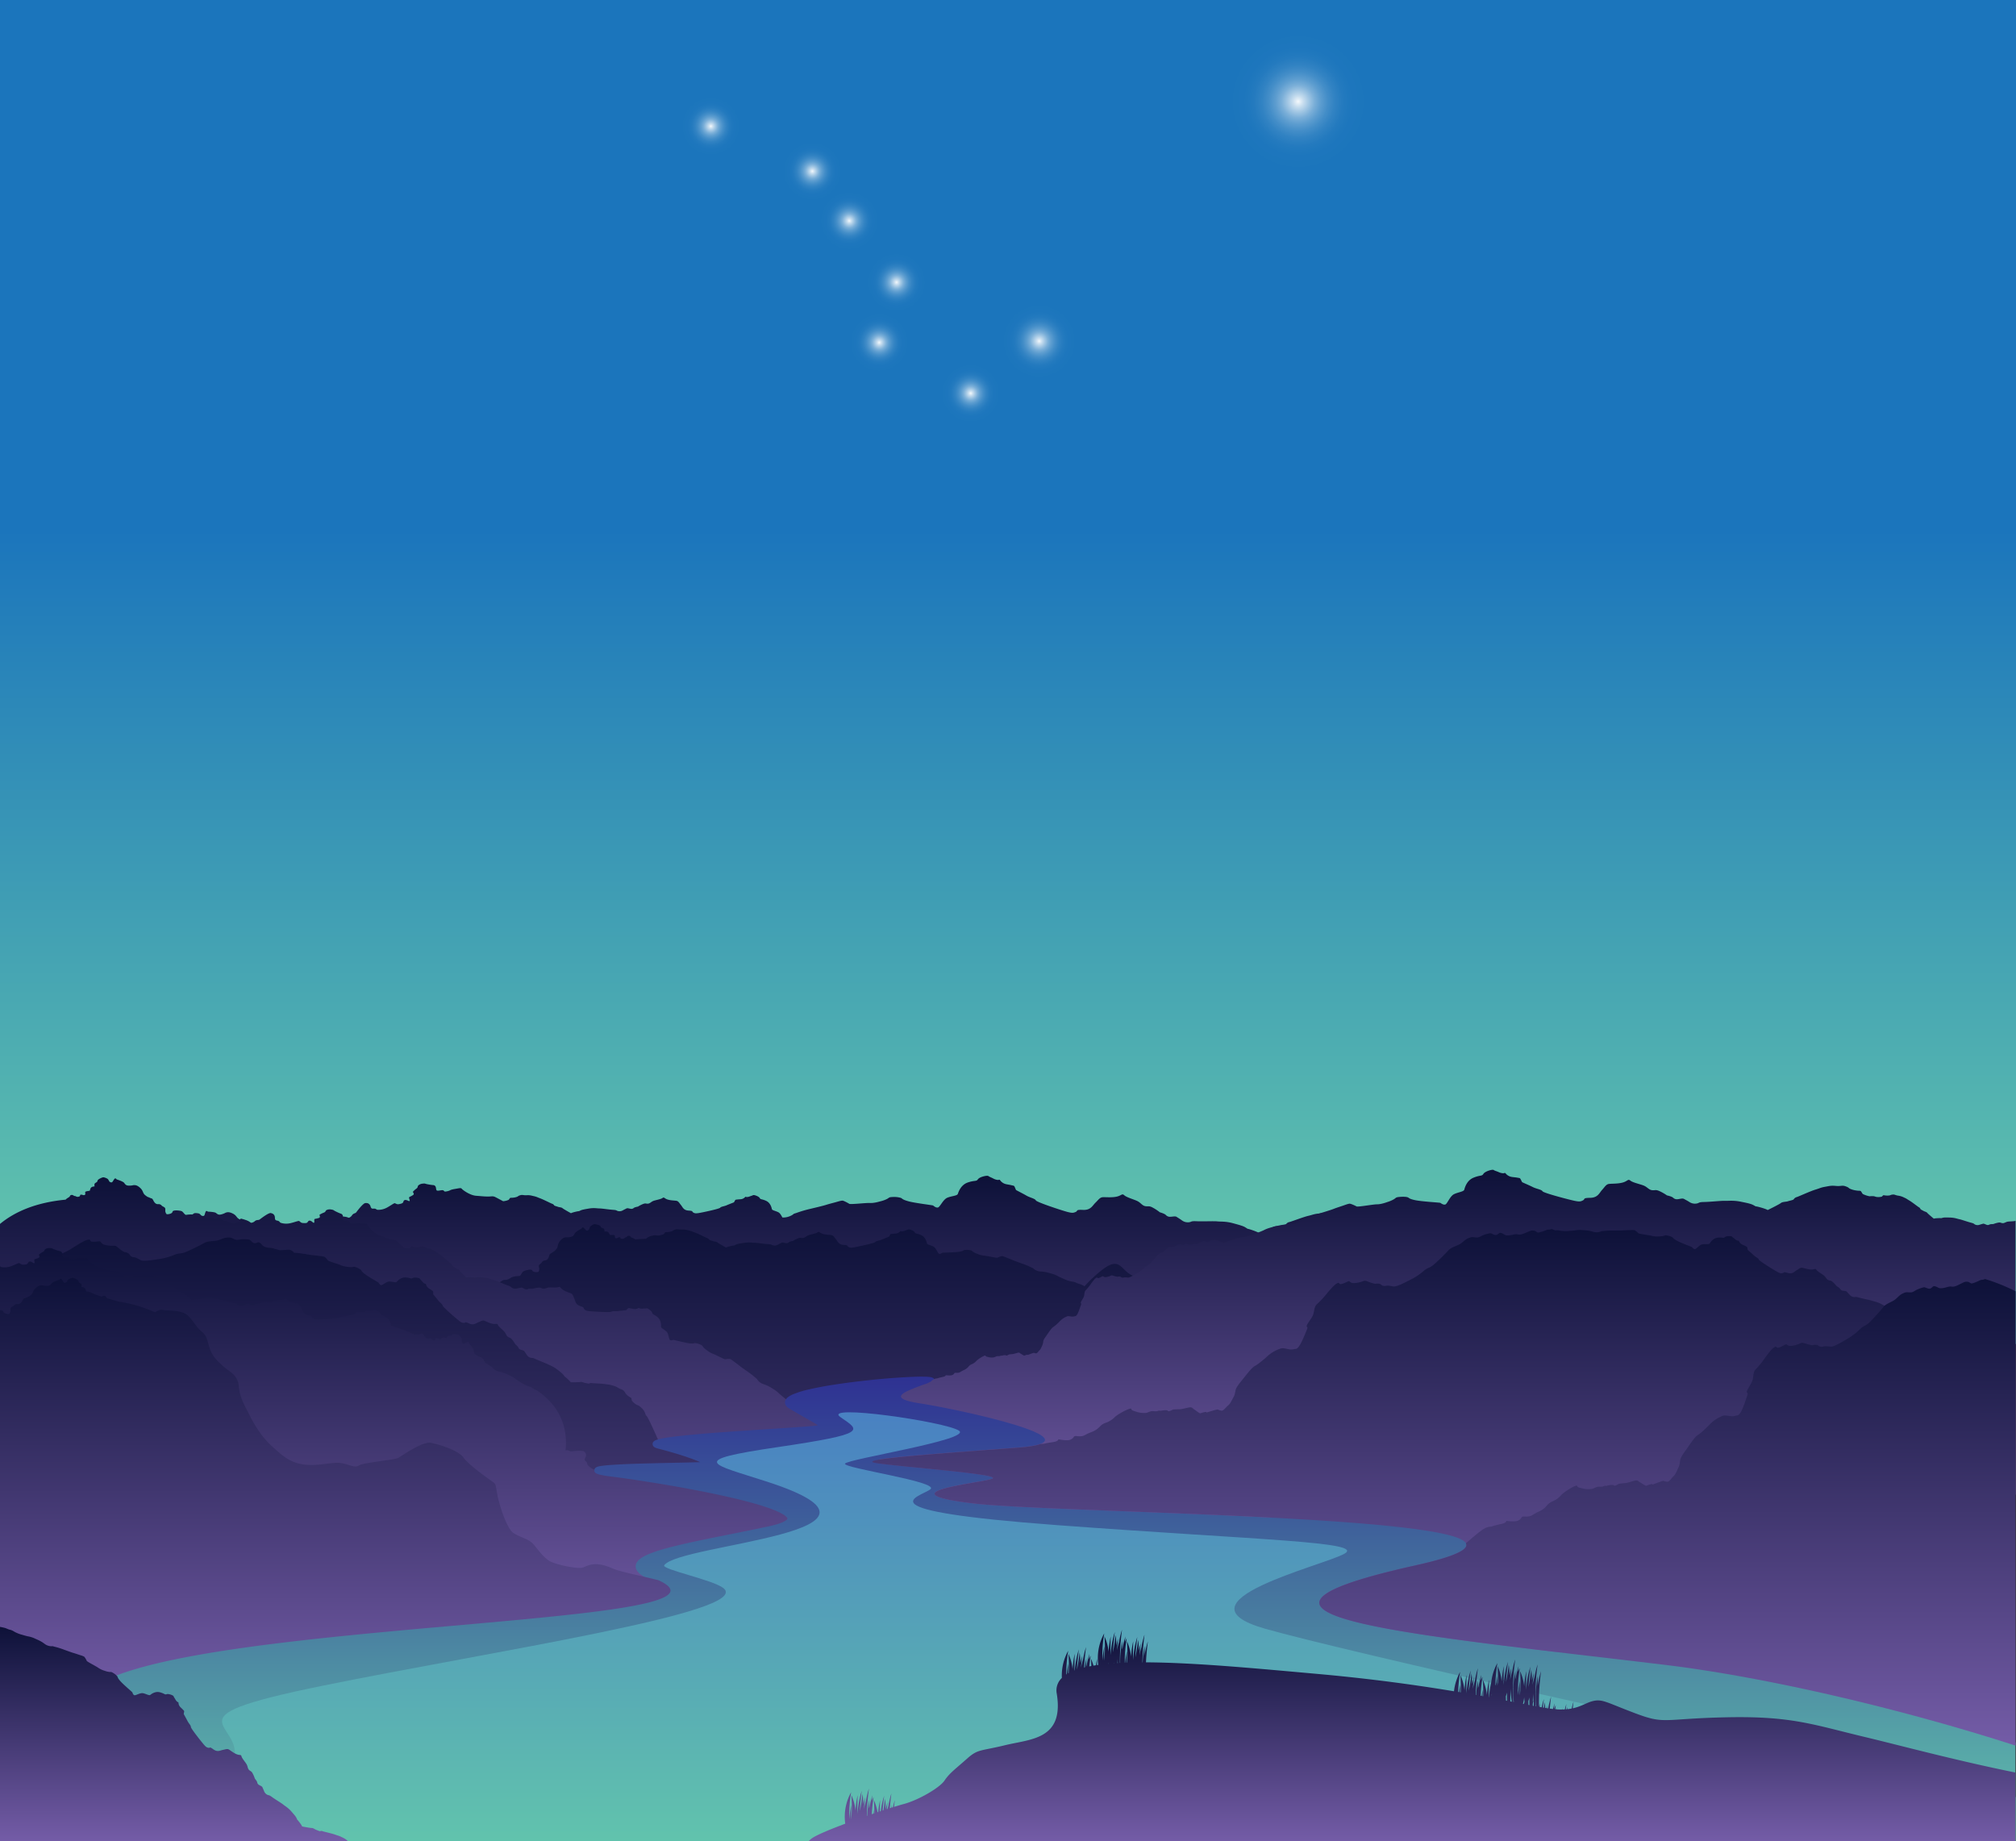 <svg xmlns="http://www.w3.org/2000/svg" xmlns:xlink="http://www.w3.org/1999/xlink" viewBox="0 0 1920 1753.69"><rect x="0" y="0" width="1920" height="1753.69" fill="#333333" stroke="none"/><defs><style>.cls-1{fill:url(#linear-gradient);}.cls-10,.cls-11,.cls-12,.cls-13,.cls-14,.cls-2,.cls-3,.cls-4,.cls-5,.cls-6,.cls-7,.cls-8,.cls-9{fill-rule:evenodd;}.cls-2{fill:url(#New_Gradient_Swatch_copy_2);}.cls-3{fill:url(#New_Gradient_Swatch_copy_2-2);}.cls-4{fill:url(#New_Gradient_Swatch_copy_2-3);}.cls-5{fill:url(#New_Gradient_Swatch_copy_2-4);}.cls-6{fill:url(#New_Gradient_Swatch_copy_2-5);}.cls-7{fill:url(#linear-gradient-2);}.cls-8{fill:url(#New_Gradient_Swatch_4);}.cls-9{fill:url(#New_Gradient_Swatch_copy_2-6);}.cls-10{fill:url(#New_Gradient_Swatch_copy_2-7);}.cls-11{fill:url(#New_Gradient_Swatch_copy_2-8);}.cls-12{fill:url(#New_Gradient_Swatch_copy_2-9);}.cls-13{fill:url(#New_Gradient_Swatch_copy_2-10);}.cls-14{fill:url(#New_Gradient_Swatch_copy_2-11);}.cls-15{fill:url(#New_Gradient_Swatch_2);}.cls-16{fill:url(#New_Gradient_Swatch_2-2);}.cls-17{fill:url(#New_Gradient_Swatch_2-3);}.cls-18{fill:url(#New_Gradient_Swatch_2-4);}.cls-19{fill:url(#New_Gradient_Swatch_2-5);}.cls-20{fill:url(#New_Gradient_Swatch_2-6);}.cls-21{fill:url(#New_Gradient_Swatch_2-7);}.cls-22{fill:url(#New_Gradient_Swatch_2-8);}</style><linearGradient id="linear-gradient" x1="960" y1="1185" x2="960" y2="503.73" gradientUnits="userSpaceOnUse"><stop offset="0" stop-color="#61c3ad"/><stop offset="1" stop-color="#1b75bc"/></linearGradient><linearGradient id="New_Gradient_Swatch_copy_2" x1="692.62" y1="1466.89" x2="692.62" y2="1119.95" gradientUnits="userSpaceOnUse"><stop offset="0" stop-color="#745ca7"/><stop offset="1" stop-color="#0d1138"/></linearGradient><linearGradient id="New_Gradient_Swatch_copy_2-2" x1="817.84" y1="1702.87" x2="817.84" y2="1165.82" xlink:href="#New_Gradient_Swatch_copy_2"/><linearGradient id="New_Gradient_Swatch_copy_2-3" x1="391.41" y1="1526.51" x2="391.41" y2="1121.21" xlink:href="#New_Gradient_Swatch_copy_2"/><linearGradient id="New_Gradient_Swatch_copy_2-4" x1="351.48" y1="1673.53" x2="351.48" y2="1178.49" xlink:href="#New_Gradient_Swatch_copy_2"/><linearGradient id="New_Gradient_Swatch_copy_2-5" x1="376.18" y1="1559.9" x2="376.18" y2="1188.64" xlink:href="#New_Gradient_Swatch_copy_2"/><linearGradient id="linear-gradient-2" x1="995.99" y1="1753.69" x2="995.99" y2="1311.08" gradientUnits="userSpaceOnUse"><stop offset="0" stop-color="#61c3ad"/><stop offset="1" stop-color="#2e3192"/></linearGradient><linearGradient id="New_Gradient_Swatch_4" x1="1021.75" y1="1753.69" x2="1021.75" y2="1345.07" gradientUnits="userSpaceOnUse"><stop offset="0" stop-color="#61c3ad"/><stop offset="1" stop-color="#4981c2"/></linearGradient><linearGradient id="New_Gradient_Swatch_copy_2-6" x1="1378.42" y1="1445.47" x2="1378.42" y2="1113.95" xlink:href="#New_Gradient_Swatch_copy_2"/><linearGradient id="New_Gradient_Swatch_copy_2-7" x1="1344.81" y1="1753.69" x2="1344.81" y2="1552.16" xlink:href="#New_Gradient_Swatch_copy_2"/><linearGradient id="New_Gradient_Swatch_copy_2-8" x1="319.06" y1="1622.52" x2="319.06" y2="1216.94" xlink:href="#New_Gradient_Swatch_copy_2"/><linearGradient id="New_Gradient_Swatch_copy_2-9" x1="1313.72" y1="1572.99" x2="1313.72" y2="1170.48" xlink:href="#New_Gradient_Swatch_copy_2"/><linearGradient id="New_Gradient_Swatch_copy_2-10" x1="1588.02" y1="1662.42" x2="1588.02" y2="1218.11" xlink:href="#New_Gradient_Swatch_copy_2"/><linearGradient id="New_Gradient_Swatch_copy_2-11" x1="165.52" y1="1753.69" x2="165.52" y2="1549.33" xlink:href="#New_Gradient_Swatch_copy_2"/><radialGradient id="New_Gradient_Swatch_2" cx="677" cy="120.22" r="27.88" gradientUnits="userSpaceOnUse"><stop offset="0" stop-color="#fff" stop-opacity="0.95"/><stop offset="0.08" stop-color="#fff" stop-opacity="0.75"/><stop offset="0.16" stop-color="#fff" stop-opacity="0.58"/><stop offset="0.24" stop-color="#fff" stop-opacity="0.42"/><stop offset="0.33" stop-color="#fff" stop-opacity="0.29"/><stop offset="0.43" stop-color="#fff" stop-opacity="0.18"/><stop offset="0.53" stop-color="#fff" stop-opacity="0.1"/><stop offset="0.65" stop-color="#fff" stop-opacity="0.04"/><stop offset="0.78" stop-color="#fff" stop-opacity="0.01"/><stop offset="1" stop-color="#fff" stop-opacity="0"/></radialGradient><radialGradient id="New_Gradient_Swatch_2-2" cx="773.67" cy="163.06" r="27.88" xlink:href="#New_Gradient_Swatch_2"/><radialGradient id="New_Gradient_Swatch_2-3" cx="808.82" cy="210.3" r="27.88" xlink:href="#New_Gradient_Swatch_2"/><radialGradient id="New_Gradient_Swatch_2-4" cx="853.86" cy="268.87" r="27.88" xlink:href="#New_Gradient_Swatch_2"/><radialGradient id="New_Gradient_Swatch_2-5" cx="989.71" cy="324.87" r="35.07" xlink:href="#New_Gradient_Swatch_2"/><radialGradient id="New_Gradient_Swatch_2-6" cx="1236.36" cy="96.67" r="65.04" xlink:href="#New_Gradient_Swatch_2"/><radialGradient id="New_Gradient_Swatch_2-7" cx="924.48" cy="374.55" r="27.88" xlink:href="#New_Gradient_Swatch_2"/><radialGradient id="New_Gradient_Swatch_2-8" cx="837.38" cy="326.23" r="27.88" xlink:href="#New_Gradient_Swatch_2"/></defs><title>Artboard 1 copy 2</title><g id="sky"><rect class="cls-1" width="1920" height="1280"/></g><g id="mountains"><path class="cls-2" d="M156.23,1185.5c.62-1.44,2.15-2.67,2.73-3.52s0-1.35,1-2a2.49,2.49,0,0,1,2.34-.33,2.83,2.83,0,0,0,1.72.13c.81-.15,1.52.56,3-.07s1.58-1.23,1.52-1.65-.28-.76.75-1.08,2,0,2.55-.23,1.25-.29,1.09-1.4-.77-1.23-.44-2.06,3.6-1.83,3.76-2.24-.17-2.15.46-3.25a4.71,4.71,0,0,1,2.61-1.68c.5-.2-1.25-2,0-3.43s1.52-1.43,1.44-2.78,3.2-3.91,4.19-4.39,3.81,0,4.59.25,1.79,1.6,2.41,2,2.24.48,2.65-.21.77-2.74,1.44-3.81,1.42.22,2.57.24,5.76.3,7,1.16,2.21,2.3,5.48,1.34,3.11-1.37,4.27-1.69,2.83-.83,6.54,1.07,3.34,4.21,6.55,5.45,1.61.62,4.44,1.06,2.28-.36,4.33,1.85,3.73,2.47,5.32,1.86a3.72,3.72,0,0,1,3.56.58c.26.37,3.28.51,3.8,1.61s.59,2.42,1.1,3.18,1.2,1.82,2,1.71,4.68-1.64,4.45-3.65,6.58-3,8.19-2.86,3.82,2.75,5,2.26,5.2-2.34,8.07-2,4.32.13,5.47-.46a5.75,5.75,0,0,1,3.9-.57,8.7,8.7,0,0,0,4.26-.25c1-.41,3.11-1.29,3.88-1s1.36.94,2.33.6.89-1.13,1.56-1.45,2-1.29,3-.34,3.87,1.83,4.39,1.37,1.7-.9,2.05-.33,3.07.16,5.35.21,2.66-.42,4.2-1.49,2.72-2,2.4-2.84-.16-1.77.82-1.87a34,34,0,0,1,6.78.38c2.83.44,2.72,1.56,4.59.17s1.25-1.67,2.55-2.7,2.29-.69,3.23-2,6.37-8.39,8.42-8.56,3.43.32,4.43,1.88.54,3.67,3.28,3.42,2.4.9,4,1.12a17.16,17.16,0,0,0,8.25-1.76c3.13-1.51,7.27-4.64,8.06-4.53s2.06,1.22,3.65.95,3.31-.61,4.08-1.39.4-2.4,2.19-2.61,3.32,1.27,4.18,1-1.24-3.42,0-3.93a19.61,19.61,0,0,0,3.63-2c1.17-.81-.52-2.78-.52-2.78a20.06,20.06,0,0,1,3.41-3.12c2.07-1.49.63-2.27,2.36-3.43a7.18,7.18,0,0,1,4-1.36c1.75-.27,2.11.13,3.49.45a55.57,55.57,0,0,0,5.86.95,2.74,2.74,0,0,1,2.9,2.45c.44,1.76,0,3.1,2.37,2.88s4.07-.9,5-.09.54,1.3,3.72.58,1.7-1.23,6.93-2.11,5.7-1.27,6.8,0,7.83,6.06,13.44,6.48,7.29.67,10.92.73,4.83-.69,7.26.44c.51.23,3.36,1.76,7.57,4a15.79,15.79,0,0,0,5-1.18c.74-.33.81-.88,1.4-1.62s1.22-.29,3-.55a14.55,14.55,0,0,0,4-.89c1.22-.52.63-.74,2.92-1.44s2.88.18,6.05,0,4,.22,6.83.85,3.06,1,6.09,2.1,10.11,4.73,11.29,5.13a3.24,3.24,0,0,1,2,1.51c.33.55,2.8,1.07,3.65,1.44s3.43.44,4.32,1.29,8.08,4.8,8.08,4.8.77-.55,4.61-1.44,2.4-.15,4.1-1,3.25-1.14,8.27-2,7.82-.11,10.15-.11,9,1.07,13,1.33,2.81.78,4.91,1.22a6.24,6.24,0,0,0,4.61-.89c1.11-.59,2.47-1.25,3.36-1.7s2.66.22,3.8.37a3.41,3.41,0,0,0,3-.77c.92-.81,3.95-1.29,3.95-1.29a29.57,29.57,0,0,1,5.31-2.66c2.29-.74,2.36,0,4.32-.18s3-1.85,5.28-2.66,6.86-1.51,8.49-2.69,1.62.29,4.58,1.33,6.79,1,8.71,1.33,2.66,2.07,4.28,4,2.36,5,7.23,5.31,3,.89,4.43,1.77,2.21,1,5.17.59,19.82-4,20.56-5.09,3.84-1.29,6.16-2.33,6.79-2.67,6.92-2.8.57-1,1.07-1.83.61-.65,1.9-.83,1.77-.15,3.36-.29a6.38,6.38,0,0,0,4.11-1.84c.92-1.05.55-.09,2.31-.28s2-.53,4-1.16,1.09-.7,2.12-.7,4.87,1.27,5.72,2.86,1.88.7,6.09,2.66,5.17,6.53,5.46,7.83,3.84,1.73,6.35,3.14c1.61.9,2.75,3.22,3.69,4.89a16.94,16.94,0,0,0,9.56-2.53c1.92-1.14-.4-.49,3.8-1.83a113.62,113.62,0,0,1,12.08-3.62c6.46-1.54,13.61-3.23,16.18-4.07s8.17-2.25,9.45-2.62,5.06-1.53,6.28-1.39,5,2.18,6.3,3,15.84-1,19.64-.77,8.61-1.19,9.89-1.56a29.91,29.91,0,0,0,6.25-2.18c2.5-1.3,1.77-1.83,5.38-1.94a22.46,22.46,0,0,1,8,.82c1.51.61,1,1.56,7.34,3.28s22.87,3.62,23.39,4,2.66,2.37,4.63,1.85,4.82-7.56,8.82-9.26,9.41-1.78,10.07-3.67,2.85-8.62,9.5-10.87,8.06-.75,9.6-3,7.52-3.53,9.08-3.36.1.12,3.08,1.4,3.25,1.85,5.86,2.41,2.21-.94,3.42.8a9.65,9.65,0,0,0,5.89,3.45c2.36.48,3.09.51,5,1s2.11.23,2.72,1.56,1.14,2.71,1.31,2.92,6.62,3.42,9.95,5.36,8,2.72,8.89,4.51,25.72,9.89,30.09,11,5.5,1.05,7.87,0-.42-2.29,7-1.94,9-4.19,11.76-6.8,4.16-5.16,7.1-5.29,8.71.5,13.32-.57,4.85-3.29,7.1-1.25,9,3.85,12.33,5.45,4.59,4.27,7.5,4.87,3.14-.5,6.47,1a44.8,44.8,0,0,1,7.56,4.87s4.47,1.22,5.73,2.59a5.17,5.17,0,0,0,4.37,1.66c1.74,0,4.52-.74,5.78.07s3.2,2,4.77,3.11a9.47,9.47,0,0,0,6.79,2.09c3.24-.32,1.49-1.3,7.59-1s16.26-.24,19.76.14,7.83-.21,15.25,1.84,9.71,2.69,12.11,4.3.36.26,6,2.23,6.7,2.92,6.7,2.92,11.48-4.76,12.95-5.89,5.37-.82,6.71-1.23,5.14-.79,5.73-1.56a4.9,4.9,0,0,1,3.19-2c1.84-.42,13.1-4.75,17.83-5.86s5.18-1.68,9.51-2.16,5.66-.9,10.41-.15,5.78-.49,9.11.94,2.4,1.67,4.15,2.64a22,22,0,0,0,5.85,2c2.68.69,3.7.12,4.46,1.33s.79,2.05,1.84,2.67a23.77,23.77,0,0,0,7.46,2.61l-28.21,258c-35.17,14-62.33,28-87.27,40.9l-431.94-47.24c-98,32.45-88-13.42-144.53-32.25-24.48-8.16-42.33-18.47-60.6-30.29-12.72,6.05-27.47,12.36-44.63,18.88-129.63,49.28-235,97.34-294.89,79S.48,1244.8,156.23,1185.5Z"/><path class="cls-3" d="M1636.12,1231.74c-9.07-1.9-21.47-5.34-30.52-6.83-13.43-2.21-19.19-.89-21.11-4s-2.81-6.2-6.5-7.23-15.35-9.15-23.33-6.94-11.66,5.46-18.6,6.64-8.12,4.13-14,9.6-10.63,6.79-19.19,8.86-16.83,0-23.33,9.45c-5.56,8.08-12.41,12.28-19.45,16.83a26,26,0,0,0-4.35-2.37c-.72-.26-1.15.35-1.21,1s-1.21.95-2.65,1.18-1.87.43-3.46-.37-3.63-1.44-3.69-2-1-.6-1.56-.46-2.25-1.44-2.62-2.45-1.64-.78-2.22-.78-.78.58-1.58.49-1-.72-1.44-1.21-2.19-.58-3.05-.64a6.77,6.77,0,0,1-3.08-1.27,4.5,4.5,0,0,0-2.94-.92c-1,0-2.1-.32-4-1.53s-5.33-1.25-6.35-1.32-1.71-2.62-2.78-3.3-6.21-2.26-6.72-.76-3.76,1.27-4.36,1.07-.73-1.18-.83-1.89.3-1.66.3-2.61-2.07-2.07-2.13-2.42a2.9,2.9,0,0,0-2.3-1.61c-1.33-.11-2.42-.86-3.11-3.11s-.58-1.5-2.42-2.77-.92-.29-2.76-2.25-.81-3.46-2.77-6-3.31-2.79-4.23-3a27.27,27.27,0,0,1-3.57-.26c-2.62-.43-2.79-1.76-3.4-2.79s-3.74-2.79-4.55-3.2-.89-1.55-1.73-1-1.79,1.84-2.3,2.19-1.64-.23-1.93-.75-.55-1.82-1-2.25-2.27-1.73-3.14-1.73-4,.69-4.44,1.67-.6.92-2,1.47-.75,2.43-1.17,2.4a3.68,3.68,0,0,0-2.4.3c-.82.56-1.18,1.9-1.43,2.13s-2.88-.17-3.4.3-.13.76-.39,1.6-.78.63-1.24.62-1-.58-1.87-.71-.79.19-.89.5-.4.69-1.63.65-1.48-.78-2.1-.95a2.21,2.21,0,0,1-1.17-.68,2,2,0,0,0-1.76-.56c-.91.12-.66.66-1.35,1.07a15.52,15.52,0,0,0-3.11,1.55,117.29,117.29,0,0,0-19.94-.06c-4.22-7.85-10.76-19.05-16.53-20.81-8.27-2.51-25.84-6.5-33.51-3s-28.2,5.61-34,6.2-4.72.44-10.92,8-24.06,24.21-31.74,24.8-15.5-2.36-21.85-.15-12.7,5.61-20.08,6.35-28.79-6.64-31.81-10-6.5-11.59-24.8-13.36-14.76-23.33-36.32-5.91a135,135,0,0,0-15.4,14.54c-1-.55-2.09-1.1-3.18-1.62-3.4-1.18-2.81-.74-4.87-1.77s-4-.89-6.94-1.77a30.09,30.09,0,0,1-5-1.92q-3.1-1.33-4.87-2.21a25.82,25.82,0,0,0-6.94-2.8c-5-1.48-6.94-1.77-10-1.92a11.18,11.18,0,0,1-6.35-2.36c-1.18-.89.29-.3-2.36-1.48a75.34,75.34,0,0,0-7.68-3.25c-4.13-1.48-8.71-3.1-10.33-3.84s-5.2-2.07-6-2.4a19.08,19.08,0,0,0-4-1.37,18,18,0,0,0-4.35,1.51c-.89.44-10.33-1.81-12.84-1.92a21.56,21.56,0,0,1-6.39-1.73,19.76,19.76,0,0,1-3.95-1.88c-1.55-1-1-1.33-3.39-1.66a14.83,14.83,0,0,0-5.31,0c-1,.29-.74,1-5.06,1.62s-15.28.74-15.65.92-1.92,1.37-3.17.89-2.62-5.31-5.13-6.72-6.05-1.84-6.35-3.14-1.25-5.87-5.46-7.82-5.24-1.07-6.09-2.66-4.69-2.86-5.72-2.86-.07.07-2.12.7-2.27,1-4,1.16-1.38-.78-2.31.28a6.37,6.37,0,0,1-4.11,1.85c-1.59.15-2.07.11-3.36.29s-1.4,0-1.9.83-.94,1.7-1.07,1.83-4.59,1.77-6.92,2.81-5.42,1.22-6.16,2.32-17.6,4.65-20.55,5.09-3.69.29-5.17-.59.44-1.48-4.43-1.77-5.61-3.4-7.23-5.31-2.36-3.69-4.28-4-5.76-.29-8.71-1.33-3-2.51-4.58-1.33-6.2,1.88-8.49,2.69-3.32,2.47-5.28,2.66-2-.55-4.32.18a29.62,29.62,0,0,0-5.32,2.66s-3,.48-3.95,1.29a3.41,3.41,0,0,1-3,.78c-1.14-.15-2.92-.81-3.8-.37s-2.25,1.11-3.36,1.7a6.25,6.25,0,0,1-4.61.89c-2.1-.44-.89-1-4.91-1.22s-10.67-1.33-13-1.33-5.13-.7-10.15.11-6.57,1.07-8.27,2-.26.15-4.1,1-4.61,1.44-4.61,1.44-7.2-3.95-8.08-4.8-3.47-.92-4.32-1.29-3.32-.89-3.65-1.44a3.23,3.23,0,0,0-2-1.51c-1.18-.41-8.27-4.06-11.29-5.13s-3.28-1.48-6.09-2.1-3.65-1-6.83-.85-3.76-.74-6.05,0-1.7.92-2.92,1.44a14.58,14.58,0,0,1-4,.89c-1.81.26-2.44-.18-3,.55s-.66,1.29-1.4,1.62a15.51,15.51,0,0,1-5.24,1.18c-2,0-2-.52-4.61,0s-2.77.59-4.13,1.33a7.54,7.54,0,0,0-2.07,1.29c-.29.2-.51.38-.7.53-3.25.08-6.55.23-10,.52-1.18-1-3.1-1.48-4-2s-.57-1.22-1.73-1.37a2.5,2.5,0,0,0-2.25.72,2.83,2.83,0,0,1-1.49.87c-.79.22-1.13,1.16-2.7,1.22s-2-.42-2.08-.83-.07-.81-1.14-.64-1.81.89-2.4.9-1.26.28-1.59-.79.17-1.44-.5-2-4-.09-4.35-.39-.78-2-1.83-2.73a4.72,4.72,0,0,0-3.08-.39c-.53,0,.24-2.38-1.5-3.08s-2-.63-2.51-1.88-4.58-2.14-5.68-2.14-3.43,1.66-4,2.21-.92,2.21-1.29,2.88-1.81,1.4-2.47,1-1.88-2.14-3-2.81-1.18.81-2.21,1.33-5.06,2.77-5.83,4.1-1,3-4.36,3.58-3.4.11-4.58.33-2.92.48-5.43,3.8-1.18,5.24-3.54,7.75-1.18,1.25-3.54,2.88-2.21.66-3.1,3.54-2.29,3.84-4,4a3.72,3.72,0,0,0-3,2.07c-.07.44-2.73,1.88-2.73,3.1s.52,2.44.39,3.34-.29,2.16-1.07,2.42-4.93.55-5.59-1.37-7.25.11-8.62,1-2.25,4.13-3.56,4.23-5.7.15-8.14,1.7-3.84,2-5.13,2a5.76,5.76,0,0,0-3.76,1.18,8.67,8.67,0,0,1-3.95,1.62c-1.11.07-3.36.18-3.91.81s-.81,1.44-1.85,1.55-1.29-.63-2-.63-2.36-.29-2.84,1-2.69,3.32-3.36,3.14-1.92-.07-2,.59-2.7,1.48-4.73,2.51-2.58.77-4.43.48-3.32-.63-3.39-1.51-.63-1.66-1.55-1.33a33.83,33.83,0,0,0-5.94,3.28c-2.36,1.62-1.77,2.58-4.06,2.14s-1.85-1-3.47-1.33-2.36.37-3.76-.37-9.37-4.8-11.29-4.06-3,1.77-3.17,3.62,1.11,3.54-1.48,4.5-1.77,1.85-3.1,2.73a17.12,17.12,0,0,1-8.19,2c-3.47,0-8.56-1-9.23-.59s-1.33,2-2.88,2.44-3.25.89-4.28.52-1.4-2-3.1-1.4-2.44,2.58-3.32,2.73-.37-3.62-1.7-3.54a19.6,19.6,0,0,1-4.13-.22c-1.4-.22-.74-2.73-.74-2.73a20,20,0,0,0-4.43-1.33c-2.51-.44-1.55-1.77-3.62-2.07a7.18,7.18,0,0,0-4.21.52c-1.7.52-1.85,1-3,1.92a55.65,55.65,0,0,1-4.87,3.39,2.74,2.74,0,0,0-1.55,3.47c.37,1.77,1.33,2.8-.88,3.62s-4.06,1-4.5,2.07.07,1.4-3.1,2.14-2.07-.37-7.16,1.11-5.68,1.33-6.13,3a23.72,23.72,0,0,1-3,5.45c-21.68-17.12-37.39-29.16-38-29.36-2-.64-8.56-2.14-20.21-4s-12,.76-15.08,1.25-8.7,2.65-11.07,3-2.88-.78-2.88-.78-6.48,5.05-9.83,5.35-4.07-1.16-5.29-1.16-2.7,1.72-5.68,2.83-3.91.16-10.31.72a20.21,20.21,0,0,1-10.24-1.36,13,13,0,0,0-6-.55,22.22,22.22,0,0,1-10.1-1c-4.11-1.27-13-1.41-15.75-.95s-1.5.65-1.84,1.83-1.8,2.23-3.81,4.26a24.47,24.47,0,0,1-7,4.38c-1.2.44-2.5.26-4.76.68s-3.9,2.36-6.09,2.63-1.55.71-3,1.19a19.15,19.15,0,0,0-4.73,1.81c-1.72,1.06-.45,1-1.55,1.73s-4.47.39-4.78.57-3.36,1.37-5.13,2.3-6.44,1.79-9.29,2.6-2.55,2.59-3.18,3.43-3,6-3.75,6.22-1.73.15-4.3.86-.67.84-1.57,1.14-10.09,1.52-10.77,2.17a11.23,11.23,0,0,1-2.81,2.62c-1.55.88-5.45-1.3-7.94-1.82s-5.78-3.42-8-4.85-3.34-3.41-4.83-5.21-4.75-3.43-9.53-5.61-13.48-6.67-16.67-6.68-10.71-1.76-15.89-3.31a33.42,33.42,0,0,0-12.42-.91c-2.69.16-3.7.84-6.92,3.42a16.15,16.15,0,0,1-2.86,1.93v450.39c38.21-6.31,86.52-14.66,149.73-25.16,212.66-35.33,187.76-75.82,228.66-96,17.61-8.69,35.44-44.65,49.75-84.08,115.2-8.93,208.71-15.41,249-52.58,9.75-9,19.6-26.7,27.5-48.84a235.87,235.87,0,0,0,50.14,23.69c60.23,20.08,44.88,70.86,165.34,24.8a263,263,0,0,0,83.13-51.64c-2.67,25.94-4.6,46.12-4.6,50.44,0,14.17-43.7,54.33,50.78,81.49s251.56,72,400.36,55.51c63.22-7,130.91-16.61,186.78-27.48Z"/><path class="cls-4" d="M62.53,1142.53c1-1.23,2.78-2,3.56-2.67s.35-1.3,1.46-1.66a2.49,2.49,0,0,1,2.34.31,2.84,2.84,0,0,0,1.62.59c.82.08,1.32.94,2.87.72s1.85-.77,1.9-1.19-.07-.81,1-.84,1.94.55,2.52.46,1.28,0,1.42-1.07-.42-1.39.12-2.1,4-.81,4.21-1.16.4-2.12,1.31-3a4.72,4.72,0,0,1,3-.93c.53-.06-.66-2.3.92-3.3s1.85-1,2.13-2.3,4.12-2.93,5.21-3.12,3.67,1,4.35,1.46,1.31,2,1.79,2.6,2,1.06,2.6.5,1.47-2.44,2.4-3.29,1.31.59,2.42.91,5.47,1.82,6.47,3,1.52,2.8,4.93,2.74,3.36-.5,4.56-.49,3-.05,6,2.77,2.1,4.94,4.87,7,1.39,1,4,2.2,2.3.26,3.68,2.93,2.94,3.37,4.63,3.21a3.72,3.72,0,0,1,3.28,1.5c.15.42,3,1.36,3.24,2.56s-.07,2.49.22,3.35.68,2.07,1.49,2.19,4.95-.34,5.26-2.35,7.15-1.19,8.65-.58,3,3.66,4.26,3.52,5.64-.88,8.31.21,4.13,1.27,5.4,1a5.77,5.77,0,0,1,3.91.49,8.69,8.69,0,0,0,4.18.89c1.1-.13,3.34-.42,4,.1s1.06,1.27,2.09,1.2,1.16-.85,1.88-1,2.27-.71,3,.47,3.25,2.79,3.87,2.48,1.88-.42,2.07.22,2.92,1,5.1,1.62,2.68.3,4.44-.32,3.16-1.21,3.07-2.1.32-1.75,1.29-1.58a33.9,33.9,0,0,1,6.44,2.17c2.61,1.17,2.2,2.22,4.38,1.38s1.64-1.27,3.17-1.93,2.39-.06,3.64-1,8.36-6.4,10.38-6,3.22,1.21,3.77,3-.45,3.69,2.26,4.17,2.07,1.5,3.54,2.13a17.12,17.12,0,0,0,8.42.49c3.41-.62,8.24-2.55,9-2.23s1.66,1.72,3.27,1.88,3.35.29,4.31-.26,1-2.21,2.8-1.94,2.86,2.11,3.76,2.09-.29-3.63,1-3.79a19.74,19.74,0,0,0,4-1c1.34-.47.24-2.82.24-2.82a20,20,0,0,1,4.12-2.1c2.39-.88,1.21-2,3.19-2.68a7.19,7.19,0,0,1,4.23-.25c1.76.2,2,.69,3.25,1.36a55.72,55.72,0,0,0,5.4,2.47,2.74,2.74,0,0,1,2.15,3.14c0,1.81-.8,3,1.52,3.4s4.17.22,4.8,1.23.18,1.39,3.43,1.55,2-.73,7.24-.19,5.83.29,6.56,1.81,5.94,7.92,11.24,9.81,6.85,2.58,10.33,3.6,4.84.62,6.88,2.35c.42.36,2.77,2.58,6.23,5.9a15.85,15.85,0,0,0,5.14.19c.8-.12,1-.64,1.78-1.19s1.25,0,3.06.27a14.52,14.52,0,0,0,4.08.2c1.31-.18.8-.55,3.19-.62s2.73.94,5.83,1.64,3.82,1.28,6.36,2.63,2.68,1.81,5.31,3.64,8.5,7.24,9.53,7.94a3.23,3.23,0,0,1,1.49,2c.17.62,2.42,1.78,3.14,2.36s3.19,1.34,3.82,2.39,6.52,6.77,6.52,6.77.89-.33,4.83-.16,2.35.49,4.22.09,3.43-.24,8.49.31,7.57,2,9.82,2.59,8.36,3.41,12.17,4.73,2.5,1.49,4.41,2.48a6.25,6.25,0,0,0,4.68.37c1.22-.28,2.72-.55,3.69-.75s2.5.92,3.57,1.36a3.41,3.41,0,0,0,3.09,0c1.1-.54,4.15-.2,4.15-.2a29.62,29.62,0,0,1,5.83-1.15c2.4-.11,2.28.63,4.21,1s3.37-1,5.79-1.16,7,.36,8.9-.35,1.49.72,4.06,2.49,6.27,2.8,8,3.59,2,2.7,3.07,5,.95,5.47,5.56,7,2.61,1.64,3.8,2.88,1.86,1.58,4.83,1.94,20.17,1.41,21.17.54,4-.23,6.56-.61,7.26-.78,7.42-.87.81-.81,1.52-1.48.76-.46,2.05-.3,1.75.33,3.32.61a6.36,6.36,0,0,0,4.46-.69c1.17-.77.56.06,2.3.35s2,0,4.19-.05,1.23-.39,2.23-.11,4.36,2.52,4.76,4.27,1.63,1.17,5.17,4.18,3.25,7.67,3.19,9,3.24,2.69,5.29,4.71,2.08,7,3.17,7.84,2.89.07,3.3,0,11,2.76,15.33,3.26,4.23-.22,5.31-.23a14.79,14.79,0,0,1,5.11,1.45c2.19.95,1.61,1.09,2.83,2.5a19.6,19.6,0,0,0,3.31,2.86,21.54,21.54,0,0,0,5.7,3.37c2.39.77,10.9,5.45,11.87,5.26a18,18,0,0,1,4.6-.3,19.27,19.27,0,0,1,3.52,2.38c.69.54,3.8,2.77,5.16,3.91s5.35,3.92,8.95,6.44a74.74,74.74,0,0,1,6.54,5.17c2.25,1.84,1,.88,1.89,2a11.17,11.17,0,0,0,5.49,4,36.21,36.21,0,0,1,9.17,4.51,25.78,25.78,0,0,1,5.95,4.55q1.48,1.32,4.11,3.43a29.92,29.92,0,0,0,4.33,3.18l.52.32c-1.21,1.64-.64,3.33,2.21,5,27.16,16.24,36.61,18.9,25.39,21.26s-178.92,9.45-151.17,16.53S683,1394,670,1395.17s-142.9,1.18-87.39,8.27,229.71,36,149.4,53.15-157.07,27.16-108.65,46.65c13.83,5.57,17.71,10.35,13.91,14.58a355.39,355.39,0,0,1-41.15,6.56C467.72,1536.85,496,1492,443.23,1456.62c-21.44-14.36-35.92-29-50.41-45.27-13.87,2.46-29.77,4.64-48,6.37-138.06,13.14-252.35,31.55-305.28-2-12.54-8-27.15-26.58-39.95-50.58V1166C14.36,1153.62,34.87,1145.18,62.53,1142.53Z"/><path class="cls-5" d="M255.67,1188.32c.34,0,.74.09,1.18.15l.36,0a12.05,12.05,0,0,1,4.33.91,44.69,44.69,0,0,1,4.84,1.34c2,0,5.42-.38,7.48-.49a6.43,6.43,0,0,1,3.81.75,5.55,5.55,0,0,1,2.29,2.12,65.82,65.82,0,0,1,7.7.8l1.78.29a5,5,0,0,1,2.27.36l1.49.23c.32,0,.71,0,1.16,0l.22.19c1.73.26,3.17.46,4,.52,1.78.13,5.56.69,6.43.79a19.15,19.15,0,0,1,4.18.74,18,18,0,0,1,3.09,3.42c.56.81,9.93,3.39,12.18,4.5a21.6,21.6,0,0,0,6.43,1.56,19.75,19.75,0,0,0,4.37.25c1.86-.16,1.55-.67,3.78.18a14.83,14.83,0,0,1,4.68,2.53c.76.76.18,1.2,3.65,3.86s13,8,13.27,8.35,1,2.12,2.36,2.3,4.86-3.4,7.73-3.42,6.19,1.3,7.07.31,3.93-4.54,8.56-4.23,5.11,1.59,6.62.6,5.49-.25,6.39.25,0,.1,1.52,1.64,1.52,2,3,3,1.59,0,1.89,1.35a6.36,6.36,0,0,0,2.72,3.6c1.32.89,1.76,1.09,2.8,1.88s1.23.68,1.27,1.64,0,1.94.06,2.12,3.17,3.76,4.71,5.79,4.17,3.68,4.28,5,13.19,12.56,15.56,14.36,3.09,2,4.81,2,.32-1.51,4.73.58,6.55-.27,8.9-1.17,3.85-2.1,5.67-1.43,5.19,2.51,8.27,3,3.8-.78,4.65,1,4.53,4.64,6.14,6.45,1.72,3.77,3.35,4.87,2,.49,3.69,2.24a29.55,29.55,0,0,1,3.38,4.89s2.42,1.88,2.84,3a3.41,3.41,0,0,0,2.25,2.12c1.07.42,2.95.69,3.51,1.51s1.44,2.05,2.13,3.11a6.25,6.25,0,0,0,3.62,3c2.06.63,1.24-.41,4.89,1.3s10,4,12,5.09,4.83,1.86,8.84,5,5.24,4.1,6.3,5.7.16.25,3.09,2.88,3.35,3.48,3.35,3.48,8.21,0,9.39-.31,3.49.86,4.41.95,3.34.82,3.89.5a3.24,3.24,0,0,1,2.44-.38c1.23.21,9.2.42,12.37.94s3.59.29,6.35,1.09,3.68.89,6.39,2.55,3.65,1.17,5.32,2.88,1,1.63,1.86,2.67a14.51,14.51,0,0,0,3.07,2.7c1.46,1.1,2.22,1,2.39,1.94s0,1.45.45,2.1a15.52,15.52,0,0,0,4,3.56c1.78,1,2,.49,4,2.25s2.14,1.85,3,3.16a7.54,7.54,0,0,1,1.19,2.13c1.09,2.24.19,1.79,1.92,3.63s10.91,22.84,10.91,22.84,2,.26,5.41.75c-8,1.43-10.66,2.9-4.89,4.38C655.21,1384,683,1394,670,1395.17s-142.9,1.18-87.39,8.27c26.67,3.4,80.74,11.86,120.82,21.61-29.29,15-73.45,29.31-75.46,36.51-1.75,6.28.53,12.35,1.54,17.43-14,4.27-22.15,8.65-21.14,13.59-9.74.3-23.64-.38-43.36-2.27-92.15-8.87-125.68,10.44-188.13-1a105,105,0,0,0-27.34-1.43,549.51,549.51,0,0,1-25,70.32C161.43,1574.9,13,1600.18,101.91,1658.54c6.93,4.55,15.67,9.59,25.89,15-32.17-.3-73.2-1.45-128.24-2.84V1226l.64-.29a33.42,33.42,0,0,1,12.16-2.65c2.69-.22,3.79.31,7.34,2.41s4.27,1.73,7.71,2.39,11.36-9.34,14.77-13.22,1.12-2.57,1.62-4.23,7.3-5.72,9.44-8.64,3.18-6.82,6.43-8.18a80.32,80.32,0,0,0,11.2-6.15c3.79-2.42,9.72-6.11,12.57-6.67s1.93.15,2.88,1.25,5.68.39,7.77.21,1.4.59,3.19,2.19,7.91,2.12,10.05,2,3,0,4.12,1,6,5,7.44,5.07,4,1.26,4.4,2.13a4.85,4.85,0,0,0,4.07,2.74c2.6.3,4.53,1.75,6.88,2.88s10.2,0,17.16-1.15a56.89,56.89,0,0,0,14.64-4c5-2,5.88-.62,11.23-2.83s14.49-6.85,17.57-8.64,9-1.45,12-2.13,5.78-2.46,8.65-2.76,3.69-.13,4.59.12,2.13,1,4,1.71,4.21-.15,5.9-.25a37.31,37.31,0,0,1,7.33.27c1.28.37,2.49,2.38,4.24,3.17s3.51-.63,4.62-.62,2.67,1.55,3.86,3C251,1187.29,253.44,1188,255.67,1188.32Z"/><path class="cls-6" d="M395.24,1271.25c1.47-.55,3.42-.29,4.43-.47s1-.94,2.1-.67a2.5,2.5,0,0,1,1.85,1.46,2.82,2.82,0,0,0,1.09,1.34c.66.48.65,1.48,2.08,2.08a10.46,10.46,0,0,1,2,.19,1,1,0,0,0,.25-.23c.26-.33.35-.73,1.3-.2a5,5,0,0,1,1.25,1.12h0a4.62,4.62,0,0,1,1.87.85,1.36,1.36,0,0,0,.55-.46c.69-.89.35-1.41,1.19-1.74s3.81,1.33,4.21,1.17,1.43-1.61,2.67-1.92a4.72,4.72,0,0,1,3,.72c.49.22.61-2.31,2.48-2.36s2.09.11,3-.88,5-.4,6.07,0,2.63,2.76,3,3.49.09,2.4.2,3.15,1.2,1.95,2,1.77,2.52-1.34,3.75-1.59.82,1.17,1.61,2,3.76,4.37,4,5.89-.13,3.18,2.82,4.88,3.14,1.3,4.17,1.92,2.41,1.39,3.56,4.89c2.62,1.49,3.5,2.21,5.59,3.55,2.45,1.57,1.08.76,2.11,1.82a11.19,11.19,0,0,0,5.91,3.3c3,.62,4.89,1.2,9.63,3.43a25.83,25.83,0,0,1,6.43,3.83q1.62,1.14,4.48,2.93a30.13,30.13,0,0,0,4.67,2.66c2.78,1.33,4.7,1.47,6.59,2.81s1.37.81,4.54,2.49C533,1339,541,1359.22,538.61,1381.39a6,6,0,0,1,2.06-.14c1.65.23,2.08,1.18,3.65,1s10.46-1.2,12,.17,2.14,2.7,1.7,4.5-2.28,2.93-.2,4.73,1,2.35,1.94,3.65a17.12,17.12,0,0,0,7,4.74c.77.29,1.66.56,2.55.81a20.57,20.57,0,0,0,5.41,1.44,2.08,2.08,0,0,1,.88.44c.05.07,2.69.34,7.34.77,55.87,7.16,229.2,36,149.05,53.1-80.31,17.12-157.07,27.16-108.65,46.65,74.16,29.85-134,37.39-314.75,56.66-34.17-20.41-59.55-40.9-72-63.49a107.28,107.28,0,0,0-27-19.77c-23-11.8-39-24.7-55.28-39.17-13.5,4-29,8-47,11.86-38,8.12-74.17,16.43-107.72,23.59V1205.52c.59.39.77.89,1.68,1.17a17.15,17.15,0,0,0,8.42-.48c3.32-1,7.89-3.48,8.65-3.25s1.85,1.52,3.46,1.49,3.37-.1,4.25-.75.76-2.32,2.56-2.25,3.08,1.76,4,1.65-.7-3.57.59-3.88A19.63,19.63,0,0,0,37,1197.8c1.28-.62-.09-2.83-.09-2.83a20,20,0,0,1,3.85-2.56c2.27-1.15,1-2.14,2.86-3a7.18,7.18,0,0,1,4.17-.73c1.78,0,2.07.45,3.38,1a55.2,55.2,0,0,0,5.65,1.83,2.74,2.74,0,0,1,2.49,2.87c.16,1.8-.45,3.07,1.9,3.2s4.16-.26,4.91.67.34,1.36,3.59,1.14,1.87-1,7.17-1,5.82-.38,6.72,1,6.82,7.18,12.29,8.45,7.1,1.78,10.68,2.38,4.88.06,7.1,1.54c.46.31,3.05,2.25,6.87,5.14a15.83,15.83,0,0,0,5.13-.4c.78-.22.94-.75,1.63-1.39s1.25-.11,3.08-.09a14.55,14.55,0,0,0,4.07-.27c1.28-.32.73-.63,3.1-1s2.82.62,6,1,3.94.83,6.62,1.88,2.87,1.49,5.7,3,9.27,6.21,10.38,6.79a3.23,3.23,0,0,1,1.7,1.79c.24.6,2.61,1.48,3.39,2s3.33,1,4.07,1.93,7.26,6,7.26,6,.85-.43,4.78-.72,2.39.22,4.21-.4,3.38-.64,8.47-.67,7.75,1.08,10,1.44,8.7,2.43,12.64,3.29,2.65,1.19,4.67,2a6.26,6.26,0,0,0,4.69-.17c1.18-.41,2.64-.86,3.58-1.17s2.59.63,3.7.94a3.42,3.42,0,0,0,3.07-.31c1-.66,4.1-.68,4.1-.68a29.61,29.61,0,0,1,5.66-1.82c2.37-.38,2.33.36,4.3.47s3.24-1.37,5.62-1.82,7-.45,8.8-1.37,1.56.54,4.32,2,6.55,2.06,8.41,2.64,2.31,2.45,3.62,4.59,1.57,5.32,6.34,6.35,2.78,1.33,4.11,2.43,2,1.36,5,1.37,20.19-.92,21.09-1.9,4-.69,6.45-1.36,7.12-1.61,7.26-1.72.72-.9,1.34-1.64.7-.55,2-.53,1.77.12,3.36.22a6.38,6.38,0,0,0,4.35-1.2c1.07-.9.56,0,2.32.08s2-.23,4.15-.54,1.18-.53,2.2-.37,4.62,2,5.22,3.7,1.75,1,5.61,3.56c3.28,2.19,4,5.88,4.14,7.75A151.56,151.56,0,0,1,395.24,1271.25Z"/><path class="cls-7" d="M666.8,1392.54l-.47-.22c-3.32-1.52-6.82-2.81-10.26-4-9.58-3.34-19.49-6.18-29.31-8.69-2.21-.56-5.24-1.57-5.23-4.37,0-2.15,1.82-3.26,3.59-3.91a35.39,35.39,0,0,1,5.35-1.37c5.8-1.13,11.87-1.82,17.74-2.47,17.67-1.93,35.52-3.2,53.26-4.44,16.7-1.16,33.4-2.21,50.11-3.32,5.92-.39,11.84-.79,17.75-1.27,1.91-.15,3.83-.31,5.74-.51,1-.1,2-.19,3-.39l.87-.19c-2.07-1.44-5.34-3.28-6.29-3.83-7-4-13.94-7.9-20.84-12-2.17-1.3-4.26-3.22-4.21-6,.07-3.89,4.46-6.23,7.55-7.59a91.88,91.88,0,0,1,15.8-4.83c7.2-1.67,14.53-3,21.83-4.15,8.29-1.32,16.62-2.44,25-3.42,15.77-1.86,31.76-3.34,47.62-4.11,5.28-.25,10.7-.47,16-.3a35.89,35.89,0,0,1,4.86.4c1.81.31,3.73,1.06,4,3.18s-1.32,3.22-2.93,3.92c-2.85,1.24-5.76,2.36-8.66,3.46-4,1.54-8.19,3-12.14,4.85a28.27,28.27,0,0,0-5.18,2.93,19.43,19.43,0,0,0,3.47,1.43,86.21,86.21,0,0,0,12.35,2.59c8.17,1.26,16.34,2.81,24.44,4.43q15.86,3.17,31.62,6.89c7.84,1.86,15.66,3.82,23.42,6,6.84,1.89,13.68,3.92,20.38,6.27a89,89,0,0,1,14.58,6.26c2.85,1.64,6.81,4.36,6.48,8.13-.35,4-5,5.72-8.29,6.65a64.12,64.12,0,0,1-8.33,1.69c-3.91.57-7.87,1-11.81,1.25-30.79,2.33-61.62,4.49-92.39,7.12-10.35.88-20.75,1.79-31.06,3l-1.62.2c4.13.48,8.26.92,12.39,1.35,10.46,1.09,20.93,2.1,31.4,3.16,13.27,1.34,26.6,2.67,39.81,4.44,4.41.59,8.94,1.22,13.29,2.15,2.49.53,7.26,1.37,7.16,4.76a3.47,3.47,0,0,1-2.21,3A23.08,23.08,0,0,1,942,1412c-2.17.49-4.37.91-6.56,1.31-5.75,1.05-11.51,2-17.26,3.07s-11.48,2.15-17.07,3.66a47.38,47.38,0,0,0-7.25,2.52,46.67,46.67,0,0,0,7.28,2.28c3.45.81,7,1.45,10.46,2,5,.81,10,1.48,15,2.09s10.12,1,15.18,1.43c6.87.53,13.74,1,20.62,1.35,18.1,1,36.22,1.82,54.32,2.58,46.45,1.93,92.91,3.57,139.36,5.6,29.36,1.29,58.73,2.7,88.07,4.48,25.67,1.55,51.38,3.34,77,5.9,10.31,1,20.62,2.2,30.88,3.65,8,1.14,16.12,2.44,24,4.22,5.25,1.18,11.17,2.69,16,5,3.17,1.5,7.08,3.94,7.33,7.84.4,6-8.49,9.94-13,11.8a144.89,144.89,0,0,1-15.51,5.21c-7.4,2.11-14.91,3.91-22.41,5.58-13.89,3.09-27.78,6.39-41.49,10.23a279.29,279.29,0,0,0-28.23,9.22c-5.09,2-11.24,4.72-15.6,8.1-1.43,1.1-4,3.33-3.86,5.38.14,2.41,3.88,4.83,5.69,5.89,5.53,3.22,12.68,5.52,18.81,7.31,9.89,2.89,20.09,5.11,30.2,7.1,13.27,2.62,26.63,4.84,40,6.9,34.48,5.31,69.18,9.62,103.82,13.81,42.18,5.1,84.39,9.94,126.58,15,36.76,4.38,73.47,10.76,109.75,18.09,40.56,8.19,80.9,17.71,120.89,28.3q52.61,13.93,104.5,30.55v94.24H308.28q-30-11.14-59.67-23-30.7-12.29-61-25.55c-17.11-7.53-34.15-15.36-50.84-23.79-6.82-3.44-13.6-7-20.27-10.73-5.47-3.06-10.91-6.26-16.15-9.71-11.48-7.54-30.08-21.48-27.74-37.41,1.95-13.21,17.45-21.9,28.38-26.87a212.21,212.21,0,0,1,28.41-10.19c11.84-3.45,23.9-6.28,36-8.79,29.27-6.1,59.11-10.47,88.75-14.27,33.62-4.3,67.35-7.8,101.09-11,34.46-3.29,69-6.27,103.44-9.35,30.13-2.69,60.32-5.41,90.38-8.84,12.07-1.38,24.14-2.87,36.15-4.67,9.31-1.39,18.69-3,27.86-5.06,3.44-.79,6.88-1.66,10.25-2.71a57.09,57.09,0,0,0,7.42-2.79c1.17-.55,5.06-2.56,5.17-4.12.08-1-1.75-2.58-2.44-3.12-3.11-2.41-7.55-4.35-11.18-5.81-4.1-1.65-8.84-3.78-12.33-6.54-2.45-1.94-4.71-4.65-4.52-8,.34-5.81,8-9.4,12.58-11.33a120.48,120.48,0,0,1,12.42-4.28c5.24-1.54,10.54-2.89,15.85-4.16,13.09-3.13,26.33-5.8,39.52-8.46,15.21-3.07,30.42-6.08,45.59-9.32,4.79-1,10.71-2.43,15.1-4.65.72-.37,3.43-1.88,3.46-2.89,0-.53-.77-1.39-1.11-1.73a22.32,22.32,0,0,0-5.07-3.43,76.85,76.85,0,0,0-8.66-3.81c-3.79-1.43-7.65-2.7-11.52-3.88-9.61-2.92-19.43-5.36-29.22-7.6-11.21-2.56-22.48-4.86-33.77-7q-21.81-4.14-43.76-7.58c-11.51-1.81-23-3.53-34.6-5a109.12,109.12,0,0,1-10.81-1.76c-2.21-.51-5.51-1.36-5.39-4.29.14-3.23,4.43-3.74,6.85-4.09,3.87-.56,7.89-.84,11.8-1.09,11.68-.75,23.45-1.07,35.15-1.37,10.54-.27,21.07-.47,31.61-.71,3.89-.09,7.78-.17,11.67-.29C664.32,1392.62,665.57,1392.59,666.8,1392.54Z"/><path class="cls-8" d="M1919.56,1711.58v42.1H308.28q-30-11.14-59.67-23-30.7-12.29-61-25.55c-17.11-7.53-34.15-15.36-50.84-23.79q-6.45-3.26-12.84-6.66c9.3-11.09,96.52,7.86,96.52,7.86,21.43-42.86-74.28-44.29,87.15-77.14s410-70,381.43-92.86c-10-8-59.13-17.85-56.43-21.79,14.19-20.7,248-31,97.86-79.64-52.86-17.14-77.14-20,10-32.86s78.57-15.71,60-28.57,100,4.28,112.86,12.86S806.17,1389.69,804.74,1394s90,17.14,81.43,24.29-71.43,20,121.43,34.29,292.86,15.72,272.86,27.14-165.71,45.71-75.71,71.43C1278.62,1572.23,1633.56,1652.05,1919.56,1711.58Z"/><path class="cls-9" d="M1156.58,1180.53c-1.8.75-1.52.16-2.76.74s-4.06,1.88-4.7,1.59-1.27-.87-2-.84a3.62,3.62,0,0,0-2.14.4,43,43,0,0,1-4.21,2,4.26,4.26,0,0,1-2.14.22,5.49,5.49,0,0,0-2.7.39c-1.37.4-3.3.75-4.23.23s-2.07-1-2.65-.78-1.21,1.34-2.28,1.29-2.13-.84-2.87-.77a21.09,21.09,0,0,0-3.88,1.39c-.86.4-1.89,1.33-3,1.36s-1.92-.11-2.45-.05a6,6,0,0,0-2.42.89c-1.43.75-2.51,2.26-3.93,3.24s-4.58,2-5.81,3.61-5,5.9-7.36,8.16-3.09,1.71-5.26,3.81a31.88,31.88,0,0,1-6.79,5.16c-3.38,2.07-7.24,4.27-8.7,4.17s-2.77-.45-4.19-.07a2.72,2.72,0,0,1-2.69-.58,4,4,0,0,0-2.74-.19c-.75.26-4.13-.82-4.94-1.09a2.71,2.71,0,0,0-2.35.36c-1.09.51-4.39,1.51-5.66,1s-1.06-1-2.12-.48-3.37,1.89-4.09,1.51-.39-.94-1.76-.05-3.69,4-5.16,6.09a45.21,45.21,0,0,1-4.56,5.54c-1.41,1.39-1.14,3.63-1.65,5.6s-3.2,5.5-3.12,6.47,1-.19,0,2.54-3,9.6-4.94,10-2.23.71-4.51.36-3-.4-4.32.27a18.75,18.75,0,0,0-5.79,3.92,44.59,44.59,0,0,1-6.8,6.06c-1.55.9-4.52,5.52-6.24,7.92s-2.84,4.11-3.07,5.4a12.42,12.42,0,0,1-.89,3.88c-.67,1.31-1.46,3.64-2.53,4.6s-2.35,3.1-3.35,3.11a6.33,6.33,0,0,1-2.1-.49c-.51-.13-5.33,1.85-5.85,2s.37-.49-1.08-.11-1.89.69-2.33.78-3-1.75-3.57-2-.89-1.19-2.51-.78a41.61,41.61,0,0,1-5.25,1.34c-1.12,0-2.94.31-3.14.32s-1.75,1.1-2.49,1.06-.11-.37-1.24-.41a10.77,10.77,0,0,0-2.81.45c-.84.17-.66-.22-1.8.26s-2.48,0-3.7.43a25.2,25.2,0,0,1-2.5,1,13.71,13.71,0,0,1-4.65-.16c-1.55-.42-2.55-.53-3-1s.05-.92-1.41-.38A28.35,28.35,0,0,0,930,1296a12.42,12.42,0,0,1-4.62,3.33,7.3,7.3,0,0,0-2.77,1.95,11.32,11.32,0,0,1-4.6,3.53c-3.27,1.52-3.46,2.24-5.22,2.54s-3-.13-3.56.21-.54,1.25-2.25,2-6.28.15-6.28.15.07.68-1.18,1.19-4.59,1-6.22,1.65c-1.44.55-2.32-.3-6,2.34.17.29-.18.65-1.17,1.09l-.56.24a18.73,18.73,0,0,1-5.67,2.29c-17.31,6.7-37.35,12.89-3.22,18.14,38.38,5.9,174.79,35.72,92.71,41.93-58.19,4.4-112.8,8.2-131.68,11.3q-.2,1.92-.4,3.84c26.38,3.65,116.42,10.39,107.87,14.39-8.86,4.13-106.29,13-18.89,23.62,39.35,4.79,171.86,7.66,286.25,13.68a134.2,134.2,0,0,0,18.85-12.83c2.08-1.68,4.06-4.56,5.89-8.42L1685.52,1445c24.09-14.39,50.31-30.09,84.54-46.27l4.46-96c31.9,28.21,48,50.51,83.58,70.38,31.63,17.68,33.91,41.25,61.47,50.45V1162.72c-1.84.55-5.42.46-7.36.76-2.13.33-3.31,1.6-5,1.44s-1.68-.82-3.8-.56a26.26,26.26,0,0,0-5.07,1.44s-2.72-.08-3.66.47a3,3,0,0,1-2.74.18c-1-.32-2.41-1.19-3.25-1s-2.15.59-3.21.92a5.54,5.54,0,0,1-4.17,0c-1.76-.74-.61-1-4.08-1.88s-9.08-2.93-11.11-3.31-4.36-1.46-8.87-1.59-5.9-.16-7.53.33-.25.09-3.74.22-4.26.49-4.26.49-5.62-4.64-6.25-5.52-2.87-1.38-3.55-1.84-2.75-1.32-2.95-1.86a2.86,2.86,0,0,0-1.45-1.64c-1-.55-6.53-4.91-9-6.35s-2.62-1.83-5-2.84a17.29,17.29,0,0,0-5.81-1.87c-2.79-.4-3.16-1.27-5.27-1s-1.63.52-2.78.77a13,13,0,0,1-3.62.11c-1.62-.07-2.09-.56-2.73,0s-.79,1-1.49,1.18a13.75,13.75,0,0,1-4.76.16c-1.77-.34-1.62-.77-4-.73a19.53,19.53,0,0,0-2.51.12,25.38,25.38,0,0,1-6-1.94c-1.09-.55-1.16-1.39-2-2.55s-1.82-.53-4.54-1a22,22,0,0,1-6-1.62c-1.81-.87-.9-1.16-4.31-2.38s-4.37.08-9.15-.37-6.1.05-10.38.81-4.7,1.35-9.35,2.75-15.62,6.43-17.43,7a4.89,4.89,0,0,0-3.06,2.15c-.54.81-4.32,1.42-5.62,1.92s-5.22.43-6.62,1.65-12.56,6.68-12.56,6.68-1.13-.89-6.87-2.5-3.62-.39-6.12-1.85-4.83-2-12.36-3.54-11.82-.72-15.34-.88-13.63,1-19.73,1.1-4.3,1-7.51,1.5a9.46,9.46,0,0,1-6.91-1.66c-1.63-1-3.65-2.07-5-2.8s-4,.15-5.77.29a5.17,5.17,0,0,1-4.46-1.38c-1.34-1.29-5.88-2.23-5.88-2.23a44.7,44.7,0,0,0-7.85-4.39c-3.41-1.28-3.57-.17-6.51-.58s-4.39-3-7.79-4.39-10.27-2.77-12.64-4.67-2.48.33-7,1.69-10.34,1.09-13.26,1.4-4.16,2.94-6.75,5.73-3.92,7.42-11.31,7.53-4.53,1.13-6.82,2.37-3.42,1.41-7.85.53-29.68-7.42-30.72-9.14-5.71-2.22-9.15-3.95-10.08-4.52-10.26-4.72-.8-1.55-1.49-2.84-.88-1-2.81-1.39-2.67-.35-5.06-.68a9.65,9.65,0,0,1-6.09-3.08c-1.32-1.66-.83-.18-3.47-.58s-2.95-.95-6-2-1.6-1.14-3.16-1.21-7.45,1.58-8.85,3.92-2.89.93-9.39,3.59-8.27,9.51-8.81,11.44-5.92,2.35-9.82,4.3-6.3,9.16-8.23,9.79-4.19-1.26-4.74-1.56-17.11-1.19-23.59-2.49-6-2.29-7.53-2.81-4.44-.65-8-.32-2.83.82-5.25,2.27a29.84,29.84,0,0,1-6.1,2.57c-1.25.45-6,2.18-9.77,2.17s-18.24,2.73-19.55,2-5.25-2.54-6.48-2.59-4.93,1.34-6.18,1.78-6.76,2.2-9.26,3.2-9.54,3.14-15.89,5.08a113.53,113.53,0,0,0-11.83,4.37c-4.1,1.6-1.83.81-3.67,2.07a16.94,16.94,0,0,1-9.76,3.12c-4.7,0-7.62.32-15.31,2.2s-8.86,2.94-10.69,3.75-4.33,1.81-7.52,3a45.59,45.59,0,0,1-7.72,2.55c-4.53,1.13-7.42.77-10.61,2.19s-2.27.79-7.49,2.34q-2.07.87-4.05,1.8C1162.56,1182.53,1159.63,1181.46,1156.58,1180.53Z"/><path class="cls-10" d="M1919.56,1688.17c-57.89-11.74-112.1-26.41-143-33.76-49.6-11.81-69.68-20.08-131.09-18.9s-59.05,7.09-87.39-3.54-31.89-14.17-41.34-11.81c-5.69,1.42-10.52,5-18.87,6.82.23-2.19.48-4.31.74-6.36-.62,1.94-1.24,4.16-1.79,6.58-1.26.25-2.6.45-4,.61q-.11-1.06-.26-2.06-.12,1-.25,2.11l-1.14.1q.29-2.64.61-5.13c-.5,1.57-1,3.31-1.46,5.19q-1.21.07-2.51.09c0-.37,0-.73,0-1.09q-.12.53-.24,1.09c-1.63,0-3.36,0-5.2-.14l-.42-1c0,.31,0,.62.06.93l-.88-.07q.27-1.9.57-3.73c-.63,1.12-1.24,2.33-1.82,3.62h0q.31-2.81.64-5.45c-.52,1.61-1,3.41-1.51,5.36l-1.48-.17,0-.76c-.05.24-.11.49-.16.74l-1.38-.18c.35-4,.78-7.82,1.22-11.4a87,87,0,0,0-2.73,11.18l-1.19-.18q.15-1.28.31-2.52c-.25.77-.5,1.59-.74,2.45l-1.18-.19c-.11-2-.3-3.89-.55-5.61-.2,1.76-.42,3.56-.68,5.41l-1-.18c.28-2.83.6-5.55.92-8.15-.74,2.31-1.46,5-2.1,7.95l-1.94-.35q0-1.73.11-3.4c-.23,1-.46,2.13-.66,3.3h-.06a218,218,0,0,1,1.94-34,89.43,89.43,0,0,0-3.17,13.85c0-3.28.1-6.42.21-9.41a93.3,93.3,0,0,0-1.62,29.1l-.36-.07a206.66,206.66,0,0,1,1.66-39.87,87.63,87.63,0,0,0-2.82,11.68c-.71,2.32-1.4,5-2,7.88.34-3.89.76-7.6,1.2-11.09-.64,2-1.27,4.26-1.83,6.74a65.1,65.1,0,0,0-.63-10.1c-.59,5.11-1.36,10.63-2.56,16.38.35-7,1-13.44,1.77-19.3a92.94,92.94,0,0,0-4,22.1c-.2-6.41-.09-12.42.1-17.91a89.64,89.64,0,0,0-2,14.52,48.75,48.75,0,0,0-3.91-14.52,123.29,123.29,0,0,1-.25,23.13c-.06-4.84,0-9.42.19-13.68a88.88,88.88,0,0,0-1.89,13.42,119.5,119.5,0,0,1,1.7-25.72c-.63,1.12-1.25,2.34-1.83,3.64q.31-2.81.64-5.47a86.85,86.85,0,0,0-2.66,10.76c-.17.55-.34,1.11-.5,1.68,0-2.77.1-5.45.19-8a93.21,93.21,0,0,0-1.55,29.68l-.38-.07c-1.07-15.16.18-29,1.62-40.45a87.47,87.47,0,0,0-2.82,11.68c-.71,2.32-1.4,5-2,7.88.34-3.89.76-7.6,1.2-11.09-.64,2-1.27,4.26-1.83,6.74a65.09,65.09,0,0,0-.63-10.1c-.58,5.11-1.36,10.63-2.56,16.38.35-7,1-13.44,1.77-19.3a93.11,93.11,0,0,0-4,22.1q-.05-1.63-.08-3.23l.21-1.72-.23.72c-.06-4.83,0-9.41.19-13.67a89.65,89.65,0,0,0-2,14.52,49.94,49.94,0,0,0-1.37-7.35l.08-.61-.13.41a47,47,0,0,0-2.48-7,139.34,139.34,0,0,1,.33,15.35q-.29,1.41-.54,2.89l-.05.17c0-3.12.1-6.12.2-9-.41,1.84-.8,3.91-1.12,6.15-.3,1-.6,2-.89,3.09a125.88,125.88,0,0,1,1.83-21.55,49,49,0,0,0-5.83,18.32,96.14,96.14,0,0,0-2.13,14.18l-.12,0c-.15-5.94,0-11.53.14-16.67a89.55,89.55,0,0,0-2,14.52,48.76,48.76,0,0,0-3.91-14.52,137.82,137.82,0,0,1,.32,15.68l-.55-.1c0-2.11.1-4.16.17-6.14-.4,1.79-.78,3.8-1.1,6l-.89-.16A132.62,132.62,0,0,1,1412,1597c-.63,1.12-1.25,2.34-1.83,3.64q.31-2.82.64-5.47a86.63,86.63,0,0,0-2.66,10.77q-.26.83-.5,1.68c0-2.77.1-5.45.19-8a89.68,89.68,0,0,0-2,14.73l-.34-.06a239.38,239.38,0,0,1,2-25.51,87.79,87.79,0,0,0-2.82,11.68c-.71,2.32-1.4,5-2,7.88.34-3.89.76-7.6,1.2-11.09-.64,2-1.27,4.26-1.83,6.74a64.92,64.92,0,0,0-.63-10.1c-.58,5.11-1.36,10.63-2.56,16.38.35-7,1-13.44,1.77-19.3a93,93,0,0,0-4,21.75h0c-.18-6.27-.08-12.16.12-17.55a89.65,89.65,0,0,0-2,14.52,48.77,48.77,0,0,0-3.91-14.52,135.86,135.86,0,0,1,.28,16.62l-.52-.09q.05-3.67.18-7.08c-.46,2-.89,4.37-1.23,6.91l-.78-.13a130.56,130.56,0,0,1,1.82-19.07,49,49,0,0,0-5.84,18.41c-34.93-5.78-78.6-11.93-130.24-16.54-56.27-5-116.22-10.81-163.1-11,.34-7.21,1-13.92,1.8-20a89.46,89.46,0,0,0-3.17,13.85c0-3.28.1-6.42.21-9.41a90.39,90.39,0,0,0-2,15.54H1088a236.57,236.57,0,0,1,2-26.37,87.38,87.38,0,0,0-2.82,11.68c-.71,2.32-1.4,5-2,7.88.34-3.89.76-7.6,1.2-11.08-.64,2-1.27,4.26-1.83,6.75a65.11,65.11,0,0,0-.63-10.1c-.58,5.11-1.36,10.63-2.56,16.38.35-7,1-13.44,1.77-19.3a93,93,0,0,0-4,22.1c-.2-6.41-.09-12.42.1-17.91a89.66,89.66,0,0,0-2,14.52,48.77,48.77,0,0,0-3.91-14.52,128.22,128.22,0,0,1,0,20.24h-.3c0-3.79.09-7.4.21-10.81a86.58,86.58,0,0,0-1.68,10.87h-.3a123.28,123.28,0,0,1,1.8-23.18c-.63,1.12-1.25,2.34-1.83,3.64q.31-2.82.64-5.47a86.91,86.91,0,0,0-2.66,10.76c-.17.55-.34,1.11-.5,1.68,0-2.77.1-5.45.19-8a92.6,92.6,0,0,0-2.09,20.77h-.22a223.18,223.18,0,0,1,2-31.62,87.36,87.36,0,0,0-2.82,11.68c-.71,2.32-1.4,5-2,7.88.34-3.89.76-7.6,1.2-11.08-.64,2-1.26,4.26-1.83,6.75a65.11,65.11,0,0,0-.63-10.1c-.58,5.11-1.36,10.63-2.56,16.38.35-7,1-13.44,1.77-19.3a93.13,93.13,0,0,0-4,22.1c-.2-6.41-.09-12.42.1-17.91a89.61,89.61,0,0,0-2,14.52,48.8,48.8,0,0,0-3.91-14.52,123.63,123.63,0,0,1-.25,23.13c-.06-4.84,0-9.42.19-13.68a88.83,88.83,0,0,0-1.89,13.42,119.51,119.51,0,0,1,1.7-25.72,48.06,48.06,0,0,0-5.63,30l-1.3.18c0-2.08.1-4.1.17-6.06-.42,1.85-.81,3.94-1.13,6.2l-2.36.38a46.32,46.32,0,0,0-2.37-6.58c.16,2.23.29,4.54.36,6.93l-1.94.37c.34-3.56.81-7,1.33-10.16-.63,1.12-1.25,2.34-1.83,3.64q.31-2.82.64-5.47a86.75,86.75,0,0,0-2.66,10.76q-.26.83-.5,1.68c0-2.77.1-5.45.19-8a83.46,83.46,0,0,0-1.43,8.47l-.67.16c.35-7,1-13.56,1.78-19.47a87.56,87.56,0,0,0-2.82,11.68c-.71,2.32-1.4,5-2,7.88.34-3.89.76-7.6,1.2-11.09-.64,2-1.27,4.26-1.83,6.75a65.12,65.12,0,0,0-.63-10.1c-.58,5.09-1.35,10.59-2.54,16.32h0c.35-6.94,1-13.4,1.77-19.25a92.43,92.43,0,0,0-3.89,20l-.21.08c-.12-5.65,0-11,.16-15.89a89.63,89.63,0,0,0-2,14.52,48.74,48.74,0,0,0-3.91-14.52,131.84,131.84,0,0,1,.17,18.39l-.44.24c0-3.2.1-6.27.2-9.19a85.5,85.5,0,0,0-1.6,10l-.4.25a124.32,124.32,0,0,1,1.81-22.55,48.55,48.55,0,0,0-6.05,25.87,16.2,16.2,0,0,0-4.84,15c7.08,43.7-24.8,43.11-49,49s-26,3.54-36.61,13-16.54,13.58-21.26,20.67-25.39,18.9-39,22.44c-2,.53-5.17,1.46-9.11,2.69.23-2.23.49-4.38.75-6.46-.64,2-1.27,4.29-1.84,6.8l-1.21.38q0-1.39.09-2.74c-.21.91-.41,1.88-.59,2.9l-1.17.37c.37-5,.9-9.73,1.44-14.11a87.56,87.56,0,0,0-2.82,11.68q-.46,1.49-.9,3.16l-.66.21q.36-3.4.76-6.58c-.64,2-1.27,4.26-1.83,6.74a64.93,64.93,0,0,0-.63-10.1c-.4,3.49-.89,7.18-1.54,11l-.69.23c.38-5,.9-9.75,1.45-14.14a89.88,89.88,0,0,0-3.3,14.75l-.85.28c0-3.8.09-7.42.21-10.84a87.35,87.35,0,0,0-1.73,11.35l-.64.22a48.25,48.25,0,0,0-3.49-11.56c.28,3.95.47,8.16.41,12.6l-.57.2q0-1.71.11-3.35c-.25,1.11-.49,2.3-.71,3.56l-1.22.42a136.94,136.94,0,0,1,1.74-16.28c-.63,1.12-1.25,2.34-1.83,3.64q.31-2.82.64-5.47a86.93,86.93,0,0,0-2.66,10.77q-.26.83-.5,1.68c0-2.77.1-5.45.19-8a90.11,90.11,0,0,0-2,15.18l-.33.11a237.22,237.22,0,0,1,2-26.13,87.46,87.46,0,0,0-2.82,11.68c-.71,2.32-1.4,5-2,7.88.34-3.89.76-7.6,1.2-11.09-.64,2-1.27,4.26-1.83,6.75a65.14,65.14,0,0,0-.63-10.1c-.58,5.11-1.36,10.63-2.56,16.38.35-7,1-13.44,1.77-19.3a93,93,0,0,0-4,22.1c-.2-6.41-.09-12.42.1-17.91a89.69,89.69,0,0,0-2,14.52,48.78,48.78,0,0,0-3.91-14.52,123.52,123.52,0,0,1-.25,23.13c-.06-4.84,0-9.42.19-13.68a88.65,88.65,0,0,0-1.89,13.42,119.53,119.53,0,0,1,1.7-25.72,48.05,48.05,0,0,0-5.63,30c-15.24,5.7-28.54,11.26-32.43,14.42-.82.67-1.72,1.49-2.66,2.43h1149.5v-65.52Zm-855-104.27-.31,0q.08-1.95.2-3.85c0,1.27,0,2.54.11,3.83Zm-3.64.24h-.14l.17-.59c0,.19,0,.39,0,.58Zm-5,.4-.2,0c.05-.36.09-.71.13-1.07,0,.35,0,.7.07,1.05Zm364.46,29c0,.21.06.42.09.63l-.17.83q0-.73.08-1.46Zm40.44,9.37-.24-.55q.08,1.16.15,2.36l-.94-.18q0-.81,0-1.62.25-1.74.52-3.42l-.48.87q.09-3.7.31-7.24a78,78,0,0,0,.65,9.77Zm-4.23,1-.95-.18q-.08-1.78-.12-3.53c.43-1.19.8-2.39,1.14-3.59-.12,2.39-.16,4.83-.07,7.3Zm-5.39-1-.75-.14a44.14,44.14,0,0,0,1.15-6.19q.12,2.08.34,4.2-.36,1.07-.75,2.14Zm-11.39-2.21-1.39-.27c0-4.13.13-8.12.37-12a75.64,75.64,0,0,0,1,12.23Zm-4.58-.88-.94-.18q-.1-2.06-.14-4.09c.43-1.19.8-2.39,1.14-3.59C1435.17,1614.46,1435.14,1617.1,1435.25,1619.76Z"/><path class="cls-11" d="M86.53,1230.75c1.83,1.28,5.65,2.68,10.38,4.16a3.56,3.56,0,0,0,.74-.4,2.49,2.49,0,0,1,2.35-.28c1.11.36.67,1,1.45,1.67a8.18,8.18,0,0,0,.93.66c3.5,1,7.24,2.08,10.9,3.15a125.24,125.24,0,0,1,34.33,10.14c2.51-1.54,4.64-3,7.79-2.25,3.72.92,17.87-.38,23.71,5.48s7.45,10.51,12.9,15,5,7.6,7.46,15.27,5.89,11.15,12.32,17.18,14.64,8.31,15.62,19.73,6.13,19.1,10.55,28.06,12.11,21.13,20.7,28.73,15.72,15.37,29.75,17.57,27.9-2.5,36-1.27,13.75,5.09,17.33,2.37,33.6-5.2,37.47-7.25,23.2-16.2,31.63-14.3,25.67,7.11,30.6,14,21.75,18.8,26.47,22.15,3.89,2.72,5.56,12.33,9,32.93,15.36,37.24,14.65,5.6,19.07,10.66,8.27,11.15,14.33,15.43,28.31,8.43,32.62,7,11.37-6.87,28.16.63c7,3.14,24.87,6.55,44,11.34,104.39,47.52-532,37-551.21,117.65-25.53-18.67-51.48-38.27-76.23-57.7V1247.76c1.79,0,3.37.37,3.51,1.31.29,2,4.42,2.5,5.23,2.4s1.21-1.31,1.51-2.17,0-2.16.25-3.35,3.11-2.11,3.27-2.53a3.72,3.72,0,0,1,3.29-1.47c1.69.18,3.25-.5,4.67-3.16s1.09-1.75,3.71-2.89,1.23-.14,4-2.16,1.85-4.15,4.94-6.94,4.84-2.71,6-2.71,1.15.45,4.56.54,3.94-1.53,5-2.69,5.39-2.61,6.5-2.92,1.5-1.74,2.43-.89,1.8,2.75,2.37,3.31,2.12.11,2.61-.47,1.13-2.15,1.81-2.58,3.28-1.62,4.37-1.41,4.91,1.85,5.18,3.18.54,1.31,2.11,2.32.35,3.24.89,3.31a4.72,4.72,0,0,1,3,1c.9.91,1,2.68,1.28,3s3.26.46,4.07,1.08Z"/><path class="cls-12" d="M1477.81,1170.48c-3.29,1.12-2.73.11-5,1-1.09.42-2.83,1.1-4.48,1.62-1,.22-2,.48-3,.74a1.94,1.94,0,0,1-1.06-.08c-1.1-.6-2.16-1.7-3.52-1.72a6.43,6.43,0,0,0-3.86.46c-2.2.85-6,2.65-7.71,3a7.64,7.64,0,0,1-3.83.14c-1-.33-2.37-.19-4.84.37s-6,1-7.55-.08-3.56-2-4.61-1.7-2.3,2.24-4.2,2-3.68-1.74-5-1.7a37.29,37.29,0,0,0-7.05,2c-1.58.61-3.52,2.15-5.53,2.06s-3.41-.42-4.34-.38-1.77.13-4.4,1.31-4.73,3.73-7.37,5.31-8.38,3.09-10.76,5.75-9.62,9.9-14,13.66-5.69,2.68-9.8,6.17a56.88,56.88,0,0,1-12.66,8.39c-6.25,3.29-13.37,6.76-16,6.42s-4.87-1.12-7.44-.6a4.84,4.84,0,0,1-4.71-1.34c-.66-.69-3.48-1-4.85-.66s-7.24-1.94-8.65-2.51-2.22-.41-4.21.36-8,2.18-10.18,1.21-1.77-1.92-3.71-1.1-6.22,3-7.45,2.21-.59-1.71-3.12-.29-7,6.76-9.89,10.24a80.37,80.37,0,0,1-8.74,9.32c-2.67,2.3-2.46,6.33-3.58,9.78s-6.33,9.42-6.29,11.14,1.81-.23-.23,4.52-6.47,16.71-9.94,17.15-4,1-8.07.12-5.24-1.06-7.73,0a33.45,33.45,0,0,0-10.74,6.3c-4,3.67-9.94,8.56-12.8,10s-8.67,9.29-12,13.36-5.53,7-6.08,9.24-.69,4.54-2,6.81-3,6.31-5,7.88-4.54,5.24-6.32,5.14a11.23,11.23,0,0,1-3.67-1.11c-.9-.28-9.69,2.68-10.63,2.81s.71-.83-1.91-.33-3.45,1-4.23,1.13-5.18-3.46-6.11-3.93-1.45-2.21-4.37-1.67-7.48,1.83-9.48,1.77-5.26.22-5.62.2-3.24,1.75-4.54,1.6-.14-.68-2.16-.87a19.12,19.12,0,0,0-5,.47c-1.52.21-1.15-.47-3.22.26s-4.41-.29-6.62.33-3.29,1.36-4.57,1.49a24.48,24.48,0,0,1-8.25-.82c-2.7-.93-4.48-1.23-5.3-2.14s.2-1.62-2.46-.83-10.59,4.85-13.72,7.81a22.22,22.22,0,0,1-8.6,5.39,13,13,0,0,0-5.15,3.14,20.19,20.19,0,0,1-8.58,5.74c-6,2.32-6.41,3.59-9.57,3.9s-5.25-.58-6.35,0-1.1,2.17-4.23,3.38-11.18-.46-11.18-.46,0,1.21-2.24,2-8.28,1.31-11.25,2.22c-.19.06-1.4.14-3.47.24-4,1.49-10.93,2.7-21.57,3.5-82.08,6.2-157.08,11.22-134.64,14.76S954,1404,945.15,1408.17s-106.29,13-18.89,23.62,634.2,11.81,421.62,59.05c-182.46,40.55-67.37,58.47,131.7,82.16h317.16V1244.73c-1-.61-2.33-1.34-4.2-2.36-4.46-2.45-7.33-2.73-9.52-3.51s-8.81-2-12.68-3.11-2.9-.21-5-.5a6.26,6.26,0,0,1-4-2.38c-.84-.93-1.91-2-2.59-2.73s-2.58-.69-3.7-.93a3.41,3.41,0,0,1-2.55-1.73c-.6-1.08-3.29-2.55-3.29-2.55a29.56,29.56,0,0,0-4.11-4.29c-1.91-1.46-2.23-.79-4-1.62s-2.19-2.74-4.08-4.27-6-3.73-7.09-5.39-1.63-.27-4.76-.28-6.74-1.31-8.65-1.67-3.2,1.05-5.37,2.32-3.91,3.93-8.6,2.58-3.08-.16-4.77.18-2.43.23-5.07-1.18-17.33-10.41-17.65-11.7-3.18-2.51-5-4.26-5.5-4.8-5.57-5-.2-1.13-.39-2.08-.36-.81-1.51-1.42-1.62-.73-3.06-1.41a6.38,6.38,0,0,1-3.26-3.12c-.52-1.3-.49-.27-2.08-1s-1.68-1.17-3.4-2.45-.79-1-1.76-1.37-5-.44-6.35.77-2,0-6.63.46-7.06,4.42-7.77,5.53-4.2.34-7,.82-5.75,4.57-7.09,4.6-2.41-1.6-2.69-1.9-10.59-4-14.43-6.13-3.34-2.6-4.22-3.23a14.82,14.82,0,0,0-5-1.75c-2.34-.48-1.95,0-3.75.42a19.7,19.7,0,0,1-4.35.45,21.58,21.58,0,0,1-6.6-.51c-2.4-.74-12.06-1.79-12.74-2.51a18,18,0,0,0-3.59-2.89,19.21,19.21,0,0,0-4.25-.06c-.88,0-4.69.09-6.47.24s-6.63.14-11,.14a75.64,75.64,0,0,0-8.32.48c-2.9.22-1.31.16-2.72.6a11.18,11.18,0,0,1-6.77.09c-3-.9-4.88-1.27-10.1-1.56a25.71,25.71,0,0,0-7.48.31q-2,.24-5.33.45a30,30,0,0,1-5.37.12c-3.08-.16-4.84-.94-7.13-.66l-.52.06C1480,1171.39,1478.94,1170.91,1477.81,1170.48Z"/><path class="cls-13" d="M1890.51,1218.11c-3.21,1.33-2.72.29-4.93,1.31s-7.23,3.36-8.37,2.83-2.27-1.55-3.62-1.49a6.44,6.44,0,0,0-3.82.71c-2.14,1-5.83,3-7.5,3.48a7.62,7.62,0,0,1-3.81.38c-1-.26-2.38,0-4.81.69s-5.89,1.35-7.54.41-3.68-1.79-4.71-1.39-2.15,2.38-4.06,2.29-3.79-1.5-5.11-1.37a37.22,37.22,0,0,0-6.91,2.47c-1.54.71-3.37,2.38-5.39,2.42s-3.43-.2-4.36-.09-1.76.24-4.31,1.59-4.48,4-7,5.77-8.16,3.63-10.36,6.43-9,10.5-13.11,14.55-5.5,3-9.38,6.79a57,57,0,0,1-12.09,9.19c-6,3.69-12.9,7.61-15.51,7.44s-4.93-.81-7.46-.12a4.84,4.84,0,0,1-4.79-1c-.71-.65-3.54-.8-4.88-.34s-7.36-1.47-8.79-1.94-2.24-.26-4.18.64-7.82,2.7-10.08,1.87-1.9-1.81-3.77-.85-6,3.36-7.3,2.69-.69-1.67-3.13-.09-6.58,7.21-9.2,10.86a80.28,80.28,0,0,1-8.12,9.87c-2.52,2.47-2,6.48-2.93,10s-5.7,9.81-5.55,11.53,1.79-.35.07,4.53-5.37,17.1-8.81,17.76-4,1.27-8,.64-5.29-.72-7.71.48a33.45,33.45,0,0,0-10.31,7c-3.71,3.92-9.37,9.19-12.12,10.79s-8,9.84-11.11,14.11-5.07,7.31-5.47,9.61-.4,4.58-1.59,6.92-2.6,6.5-4.5,8.19-4.19,5.53-6,5.54a11.24,11.24,0,0,1-3.74-.87c-.92-.23-9.49,3.31-10.42,3.49s.65-.87-1.93-.21-3.37,1.24-4.15,1.4-5.39-3.11-6.35-3.52-1.59-2.11-4.47-1.39-7.35,2.31-9.35,2.39-5.23.56-5.6.56-3.12,2-4.43,1.89-.19-.67-2.21-.73a19.14,19.14,0,0,0-5,.8c-1.51.31-1.18-.39-3.2.47s-4.42,0-6.59.76-3.2,1.57-4.46,1.79a24.49,24.49,0,0,1-8.29-.28c-2.75-.76-4.55-.94-5.43-1.79s.1-1.63-2.51-.67-10.25,5.53-13.18,8.68a22.21,22.21,0,0,1-8.23,5.94,13,13,0,0,0-4.94,3.47,20.19,20.19,0,0,1-8.19,6.28c-5.83,2.7-6.16,4-9.29,4.52s-5.28-.24-6.34.38-1,2.24-4,3.65-11.19.27-11.19.27.11,1.21-2.11,2.12-8.18,1.84-11.08,2.95-4.53-1-13.69,6.44c-5.2,4.21-9,7.51-11.65,9.85,3.23,5.79-10.5,12.71-48.17,21.07-212.58,47.24-21.26,63.77,236.2,94.48,95.62,11.41,224.78,41.38,335.48,77.1V1229.81A180.35,180.35,0,0,0,1890.51,1218.11Z"/><path class="cls-14" d="M4.86,1550.45c3.37,1.26,2.63,1.22,4.88,1.75s3.63,1.86,6.47,3.07a30.12,30.12,0,0,0,5.09,1.73q3.23,1,5.16,1.41a25.81,25.81,0,0,1,7.13,2.28c4.8,2.07,6.47,3.07,8.95,4.94a11.19,11.19,0,0,0,6.39,2.24c1.47.07,0-.42,2.76.37a75.4,75.4,0,0,1,8,2.41c4.12,1.51,8.68,3.18,10.4,3.65s5.32,1.73,6.16,2a19.11,19.11,0,0,1,4,1.52,18,18,0,0,1,2.38,3.95c.4.91,9.1,5.21,11.11,6.73a21.49,21.49,0,0,0,6,2.75,19.61,19.61,0,0,0,4.24,1.08c1.85.2,1.64-.36,3.67.89a14.8,14.8,0,0,1,4.11,3.37c.61.89,0,1.21,2.85,4.48s11.28,10.33,11.45,10.71.6,2.28,1.88,2.71,5.41-2.41,8.24-1.89,5.84,2.45,6.89,1.64,4.71-3.71,9.2-2.53,4.72,2.53,6.38,1.85,5.43.79,6.23,1.45,0,.1,1.18,1.9,1.12,2.2,2.35,3.46,1.56.29,1.6,1.69a6.38,6.38,0,0,0,2,4c1.13,1.13,1.52,1.41,2.4,2.37s1.08.9.93,1.85-.36,1.91-.35,2.09,2.4,4.3,3.53,6.58,3.39,4.4,3.25,5.73,10.57,14.83,12.56,17.05,2.65,2.59,4.35,2.85.6-1.42,4.54,1.47,6.48,1,9,.53,4.17-1.33,5.84-.33,4.62,3.45,7.55,4.54,3.88,0,4.37,1.9,3.57,5.41,4.81,7.5,1,4,2.36,5.42,1.91.87,3.2,2.9a29.62,29.62,0,0,1,2.39,5.44s2,2.3,2.21,3.52a3.41,3.41,0,0,0,1.8,2.51c1,.62,2.76,1.24,3.16,2.15s1,2.29,1.5,3.45a6.25,6.25,0,0,0,3,3.63c1.9,1,1.3-.17,4.55,2.2s9.05,5.79,10.84,7.28,4.39,2.74,7.74,6.57,4.37,5,5.11,6.79.1.28,2.49,3.41,2.63,4.05,2.63,4.05,8.06,1.56,9.28,1.47,3.26,1.51,4.15,1.77,3.12,1.44,3.73,1.23a3.23,3.23,0,0,1,2.47.09c1.17.44,9,2.16,12,3.27s3.47,1,6,2.27,3.45,1.57,5.79,3.71l.38.33H-.44V1549.33C1.31,1549.64,3.06,1550,4.86,1550.45Z"/></g><g id="stars"><circle class="cls-15" cx="678.13" cy="119.79" r="37.9"/><circle class="cls-16" cx="774.8" cy="162.62" r="37.9"/><circle class="cls-17" cx="809.95" cy="209.86" r="37.9"/><circle class="cls-18" cx="854.99" cy="268.44" r="37.9"/><circle class="cls-19" cx="991.14" cy="324.32" r="47.69"/><circle class="cls-20" cx="1239" cy="95.66" r="88.44"/><circle class="cls-21" cx="925.61" cy="374.12" r="37.9"/><circle class="cls-22" cx="838.52" cy="325.8" r="37.9"/></g></svg>